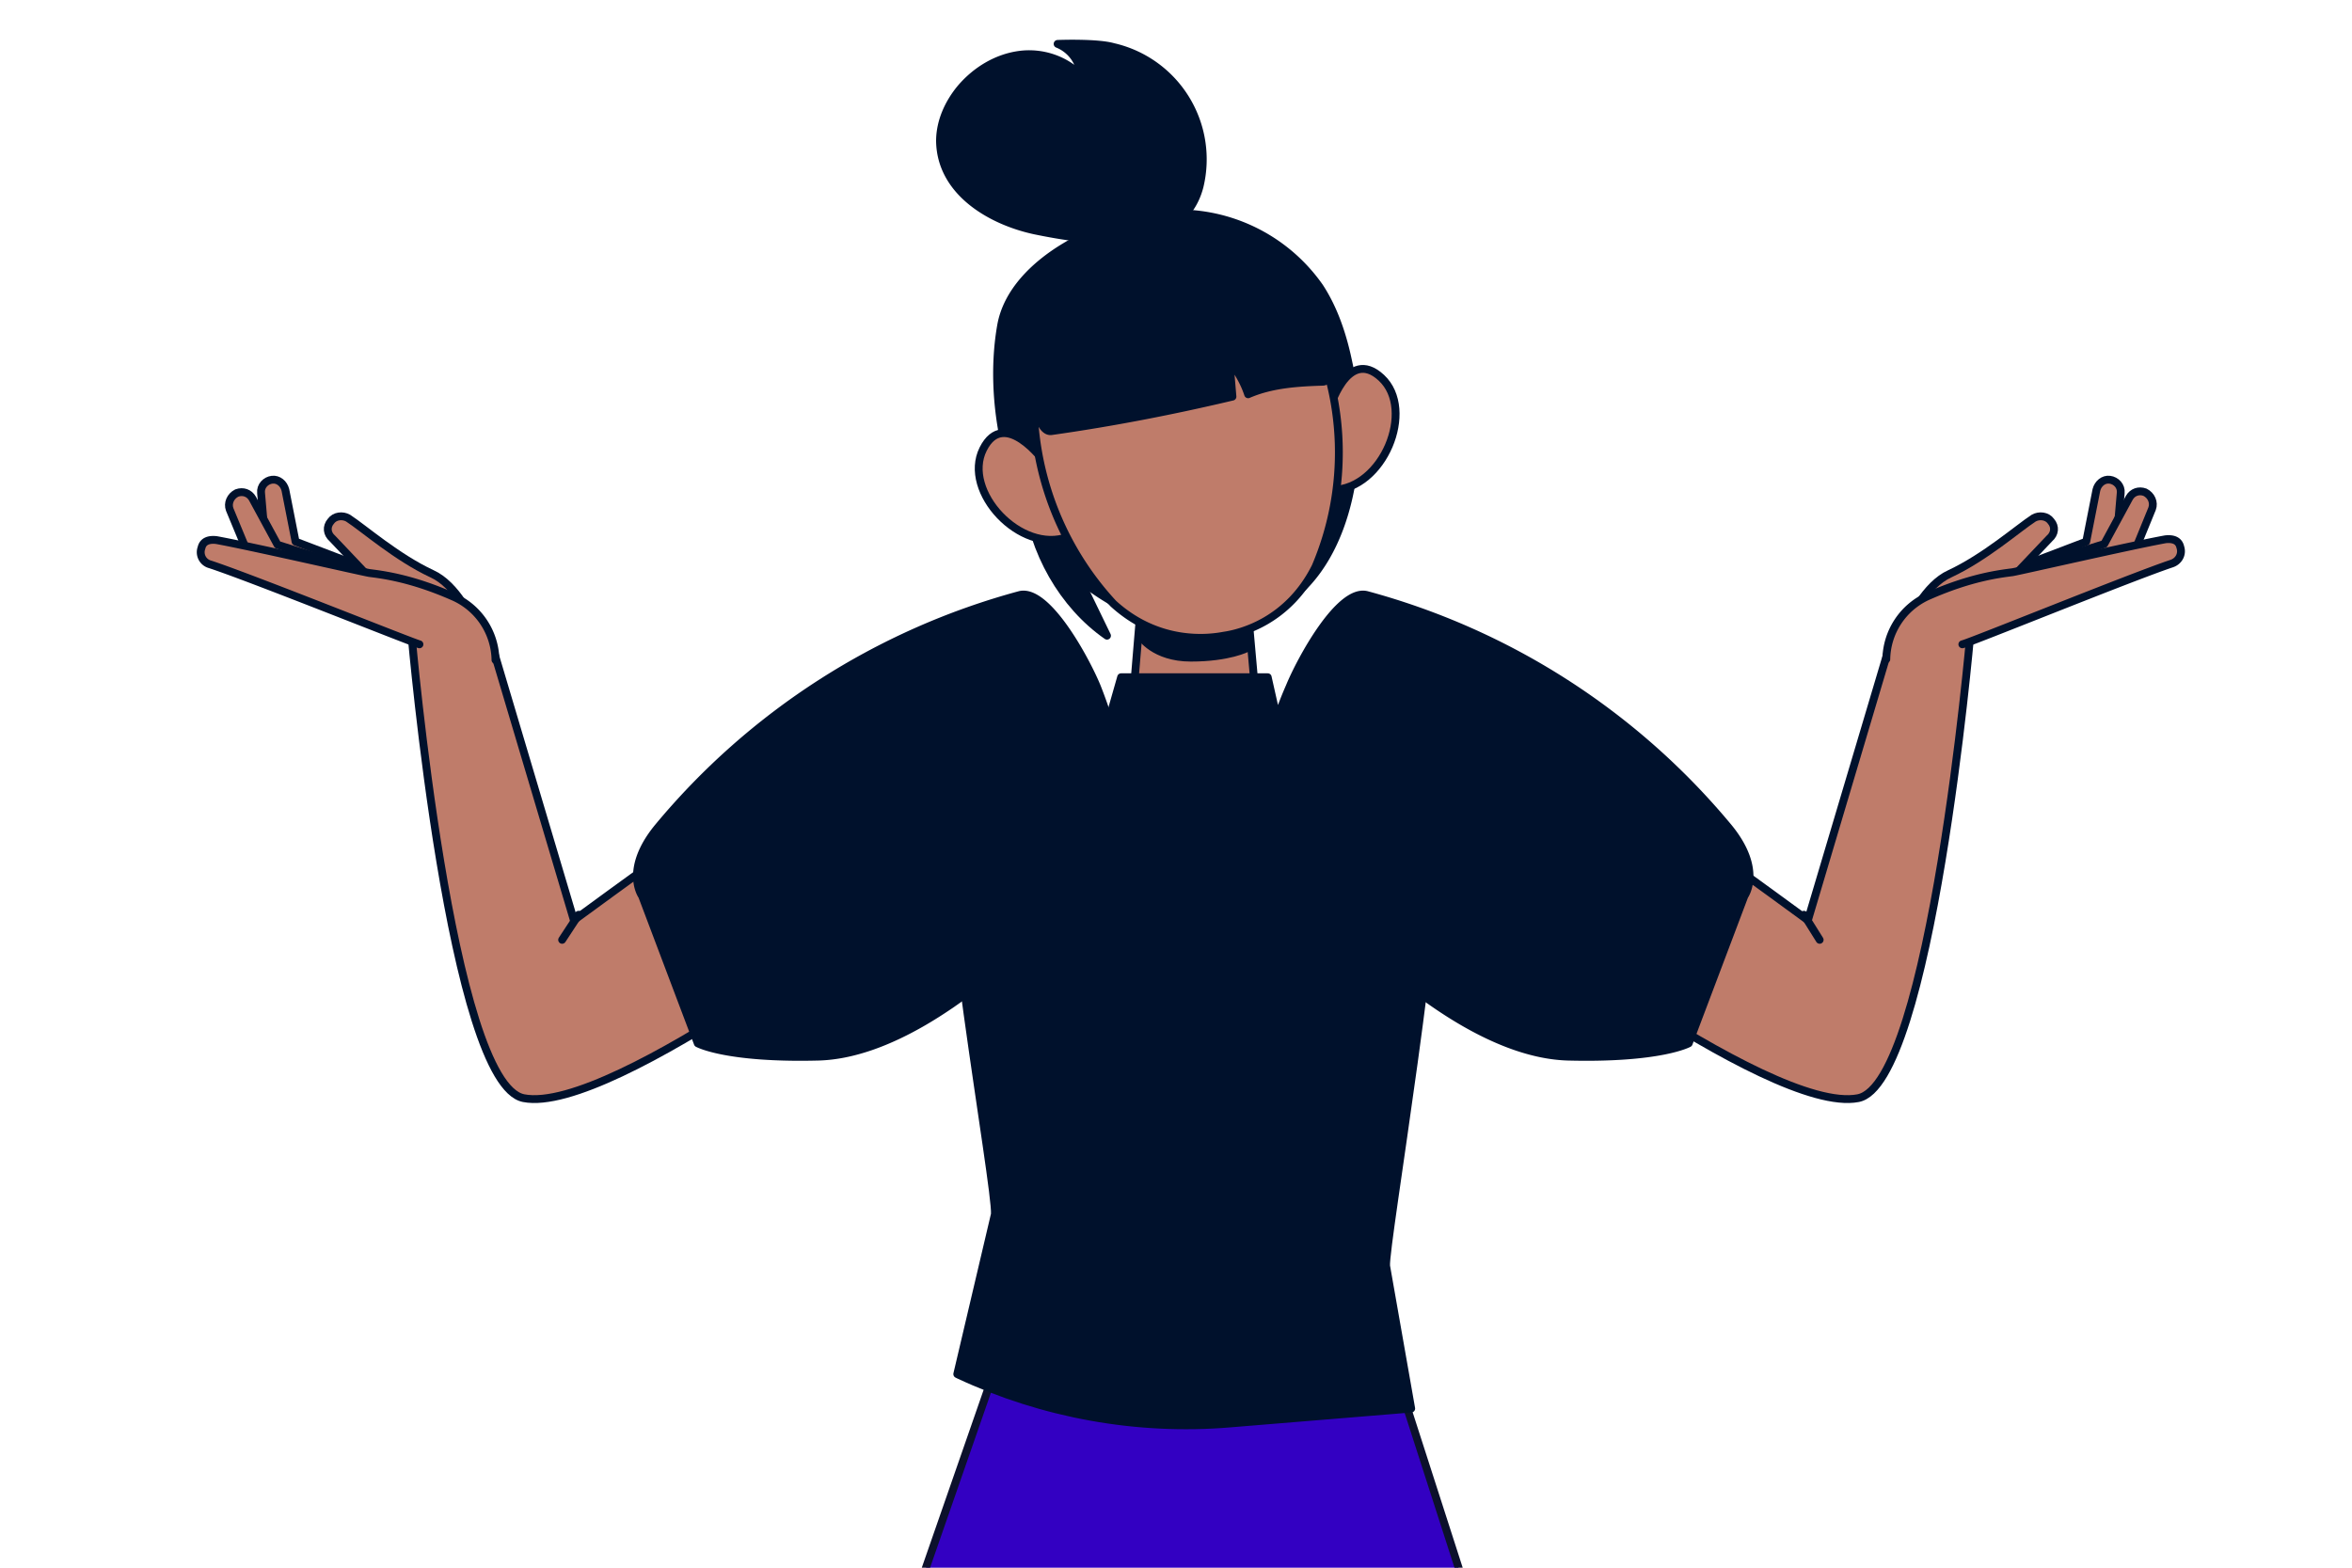 <svg xmlns="http://www.w3.org/2000/svg" width="300" height="200" viewBox="0 0 300 200" fill="none">
    <g clip-path="url(#a)">
        <path fill="#BF7C6A" stroke="#00112C" stroke-linecap="round" stroke-linejoin="round" stroke-miterlimit="10" d="M189.3 113.7c-1-.3 36.3 28.6 47.7 26.4 9.3-1.8 14.3-59 14.3-59h-9.9l-10.8 36.3s-30.4-22.3-31.8-22.3c-1.4 0-8 19.1-9.5 18.6Z"/>
        <path stroke="#00112C" stroke-linecap="round" stroke-linejoin="round" stroke-miterlimit="10" d="m230.1 116.7 2 3.2"/>
        <path fill="#BF7C6A" d="m259.8 74.6 10-3.6.7-8.1c.1-.9-.6-1.6-1.4-1.7-.8-.1-1.5.5-1.7 1.3l-1.3 6.6-12.6 4.8"/>
        <path stroke="#00112C" stroke-linecap="round" stroke-linejoin="round" stroke-miterlimit="10" d="m259.8 74.6 10-3.6.7-8.1c.1-.9-.6-1.6-1.4-1.7-.8-.1-1.5.5-1.7 1.3l-1.3 6.6-12.6 4.8"/>
        <path fill="#BF7C6A" d="m260.5 75.5 11.1-3.5 2.9-7.1c.3-.8-.1-1.7-.9-2.1-.8-.3-1.6 0-2 .7l-3.2 5.9-10.2 3.2"/>
        <path stroke="#00112C" stroke-linecap="round" stroke-linejoin="round" stroke-miterlimit="10" d="m260.5 75.5 11.1-3.5 2.9-7.1c.3-.8-.1-1.7-.9-2.1-.8-.3-1.6 0-2 .7l-3.2 5.9-10.2 3.2"/>
        <path fill="#BF7C6A" d="m254 76.5 7.4-7.8c.7-.6.8-1.5.2-2.2-.5-.7-1.5-.8-2.2-.4-2 1.3-6.2 5-10.7 7.1-3.1 1.4-5.2 5.8-5.8 7.3"/>
        <path stroke="#00112C" stroke-linecap="round" stroke-linejoin="round" stroke-miterlimit="10" d="m254 76.5 7.4-7.8c.7-.6.8-1.5.2-2.2-.5-.7-1.5-.8-2.2-.4-2 1.3-6.2 5-10.7 7.1-3.1 1.4-5.2 5.8-5.8 7.3"/>
        <path fill="#BF7C6A" d="M250.3 82.2c1.2-.3 21.6-8.6 26.7-10.3.9-.3 1.4-1.2 1.1-2.1-.2-.9-1-1.1-1.9-1-4.4.8-17.9 3.9-19.5 4.2-1.5.2-5.3.6-10.9 3.1a9 9 0 0 0-5.2 8"/>
        <path stroke="#00112C" stroke-linecap="round" stroke-linejoin="round" stroke-miterlimit="10" d="M250.3 82.2c1.2-.3 21.6-8.6 26.7-10.3.9-.3 1.4-1.2 1.1-2.1-.2-.9-1-1.1-1.9-1-4.4.8-17.9 3.9-19.5 4.2-1.5.2-5.3.6-10.9 3.1a9 9 0 0 0-5.2 8"/>
        <path fill="#00112C" d="M130.9 63.1c.8 7.3 4.7 14.1 10.3 18l-3.1-6.4c-.5-1-.9-2-1-3.1l-.1-.3c-.1-.1-.1.2 0 .1"/>
        <path stroke="#00112C" stroke-linecap="round" stroke-linejoin="round" stroke-miterlimit="10" d="M130.9 63.1c.8 7.3 4.7 14.1 10.3 18l-3.1-6.4c-.5-1-.9-2-1-3.1l-.1-.3c-.1-.1-.1.2 0 .1"/>
        <path fill="#BF7C6A" stroke="#00112C" stroke-linecap="round" stroke-linejoin="round" stroke-miterlimit="10" d="m158.9 74.8-13.2.2-1.5 18 8.4 3.6 7.9-3.8-1.6-18Z"/>
        <path fill="#00112C" stroke="#00112C" stroke-linecap="round" stroke-linejoin="round" stroke-miterlimit="10" d="M151.9 83.9c-4.7 0-6.4-2.7-6.4-2.7v-4.6h13.4l.3 6c-.1.1-2.5 1.3-7.3 1.3Z"/>
        <path fill="#00112C" stroke="#00112C" stroke-linecap="round" stroke-linejoin="round" stroke-miterlimit="10" d="M134.5 70.7c2.4 3 6.3 5.7 9.8 7.3 3.6 1.6 15.3 1.7 19.5-1.1 8.8-5.9 10.5-20.3 8.2-30.6-.7-3.4-1.8-6.8-3.7-9.7a22 22 0 0 0-19.8-9.3c-7.5.5-19.3 5.9-20.8 14.2-1.7 9.6.8 21.6 6.8 29.2Z"/>
        <path fill="#BF7C6A" d="M133.2 58.9s-5.1-7-7.8-1.6 4.8 13.4 10.8 11.2"/>
        <path stroke="#00112C" stroke-linecap="round" stroke-linejoin="round" stroke-miterlimit="10" d="M133.2 58.9s-5.1-7-7.8-1.6 4.8 13.4 10.8 11.2"/>
        <path fill="#BF7C6A" d="M169.5 52.4s2.3-8.3 6.7-4.2c4.4 4.1.2 14.2-6.2 14.3"/>
        <path stroke="#00112C" stroke-linecap="round" stroke-linejoin="round" stroke-miterlimit="10" d="M169.5 52.4s2.3-8.3 6.7-4.2c4.4 4.1.2 14.2-6.2 14.3"/>
        <path fill="#BF7C6A" stroke="#00112C" stroke-linecap="round" stroke-linejoin="round" stroke-miterlimit="10" d="M166.9 41.2c-6.3-12-33.4-8.2-34.9 6.3A38.2 38.2 0 0 0 142 77c5.7 5.2 12 4.5 14.1 4.1 2.1-.3 8.2-1.8 11.7-8.8a37.2 37.2 0 0 0-.9-31.1Z"/>
        <path fill="#00112C" stroke="#00112C" stroke-linecap="round" stroke-linejoin="round" stroke-miterlimit="10" d="M134.1 55c7.8-1.1 15.5-2.6 23.1-4.4l-.4-4.8c1 1.6 1.8 2.7 2.4 4.5 3-1.3 6.3-1.5 9.5-1.6 3.1-.1-4.2-14.3-6.1-15.6a16.2 16.2 0 0 0-7.1-2.1c-5.7-.6-11.7-.4-16.7 2.3-4 2.2-7.3 6.4-7.6 11 0 1.5.5 11 2.9 10.7Z"/>
        <path fill="#BF7C6A" stroke="#00112C" stroke-linecap="round" stroke-linejoin="round" stroke-miterlimit="10" d="M114.5 113.7c1-.3-36.3 28.6-47.7 26.4-9.3-1.8-14.3-59-14.3-59h9.9l10.8 36.3s30.4-22.3 31.8-22.3c1.5-.1 8.1 19.1 9.5 18.6Z"/>
        <path stroke="#00112C" stroke-linecap="round" stroke-linejoin="round" stroke-miterlimit="10" d="m73.8 116.7-2.1 3.2"/>
        <path fill="#BF7C6A" d="M44 74.6 34 71l-.7-8.1c-.1-.9.6-1.6 1.4-1.7.8-.1 1.5.5 1.7 1.3l1.3 6.6 12.6 4.8"/>
        <path stroke="#00112C" stroke-linecap="round" stroke-linejoin="round" stroke-miterlimit="10" d="M44 74.6 34 71l-.7-8.1c-.1-.9.6-1.6 1.4-1.7.8-.1 1.5.5 1.7 1.3l1.3 6.6 12.6 4.8"/>
        <path fill="#BF7C6A" d="M43.3 75.5 32.2 72l-2.9-7c-.3-.8.1-1.7.9-2.1.8-.3 1.6 0 2 .7l3.2 5.9 10.2 3.2"/>
        <path stroke="#00112C" stroke-linecap="round" stroke-linejoin="round" stroke-miterlimit="10" d="M43.3 75.5 32.2 72l-2.9-7c-.3-.8.1-1.7.9-2.1.8-.3 1.6 0 2 .7l3.2 5.9 10.2 3.2"/>
        <path fill="#BF7C6A" d="m49.8 76.5-7.4-7.8c-.7-.6-.8-1.5-.2-2.2.5-.7 1.5-.8 2.2-.4 2 1.3 6.2 5 10.7 7.1 3.1 1.4 5.2 5.8 5.8 7.3"/>
        <path stroke="#00112C" stroke-linecap="round" stroke-linejoin="round" stroke-miterlimit="10" d="m49.8 76.5-7.4-7.8c-.7-.6-.8-1.5-.2-2.2.5-.7 1.5-.8 2.2-.4 2 1.3 6.2 5 10.7 7.1 3.1 1.4 5.2 5.8 5.8 7.3"/>
        <path fill="#BF7C6A" d="M53.5 82.2C52.4 81.9 32 73.7 26.8 72a1.6 1.6 0 0 1-1.1-2.1c.2-.9 1-1.1 1.9-1 4.4.8 17.9 3.9 19.5 4.2 1.5.2 5.3.6 10.9 3.1a9 9 0 0 1 5.2 8"/>
        <path stroke="#00112C" stroke-linecap="round" stroke-linejoin="round" stroke-miterlimit="10" d="M53.5 82.2C52.4 81.9 32 73.7 26.8 72a1.6 1.6 0 0 1-1.1-2.1c.2-.9 1-1.1 1.9-1 4.4.8 17.9 3.9 19.5 4.2 1.5.2 5.3.6 10.9 3.1a9 9 0 0 1 5.2 8"/>
        <path fill="#00112C" stroke="#00112C" stroke-linecap="round" stroke-linejoin="round" stroke-miterlimit="10" d="M139.9 87.6c-1.4-3.4-6.3-12.5-9.8-11.7a90.7 90.7 0 0 0-46.2 29.7c-4.4 5.4-2 8.7-2 8.7l7.1 18.8s3.6 2 15.4 1.7c17.4-.5 38.8-26.8 39.5-30.6.4-2.6-1.7-10.8-4-16.6Z"/>
        <path fill="#3300C2" d="m196.6 232.8-18.7-58.1h-51l-20.2 58.1"/>
        <path stroke="#0C112C" stroke-miterlimit="10" d="m196.6 232.8-18.7-58.1h-51l-20.2 58.1"/>
        <path fill="#00112C" stroke="#00112C" stroke-linecap="round" stroke-linejoin="round" stroke-miterlimit="10" d="m159.1 91.8-16.8.1s-20.4 1-21.3 6.8c-1.6 10.6 6.1 52.6 5.9 56.2l-4.8 20.4.2.1c10.7 5 22.7 7.2 34.6 6.2l23.1-1.9-3.2-18.2c-.2-2.7 7.3-46 6.9-61.3-.1-7.1-24.6-8.4-24.6-8.4Z"/>
        <path fill="#00112C" stroke="#00112C" stroke-linecap="round" stroke-linejoin="round" stroke-miterlimit="10" d="m141.4 92 1.6-5.6h18.7l1.1 4.9c-.1.1-8.9 11-21.4.7Zm23.1-4.4c1.4-3.4 6.3-12.5 9.8-11.7a90.7 90.7 0 0 1 46.2 29.7c4.4 5.4 2 8.7 2 8.7l-7.1 18.8s-3.6 2-15.4 1.7c-17.4-.5-38.8-26.8-39.5-30.6a48.3 48.3 0 0 1 4-16.6ZM119.9 18c0-2.5 1.1-4.9 2.7-6.8 1.9-2.2 4.5-3.8 7.4-4.2 2.9-.4 5.9.6 7.9 2.7a4.8 4.8 0 0 0-3-4.1s5-.2 7.1.4a14.7 14.7 0 0 1 11 17.8c-2.3 8.8-14.2 7-21 5.6-5.6-1.2-12-4.9-12.1-11.4Z"/>
    </g>
    <defs>
        <clipPath id="a">
            <path fill="#fff" d="M0 0h300v200H0z"/>
        </clipPath>
    </defs>
</svg>